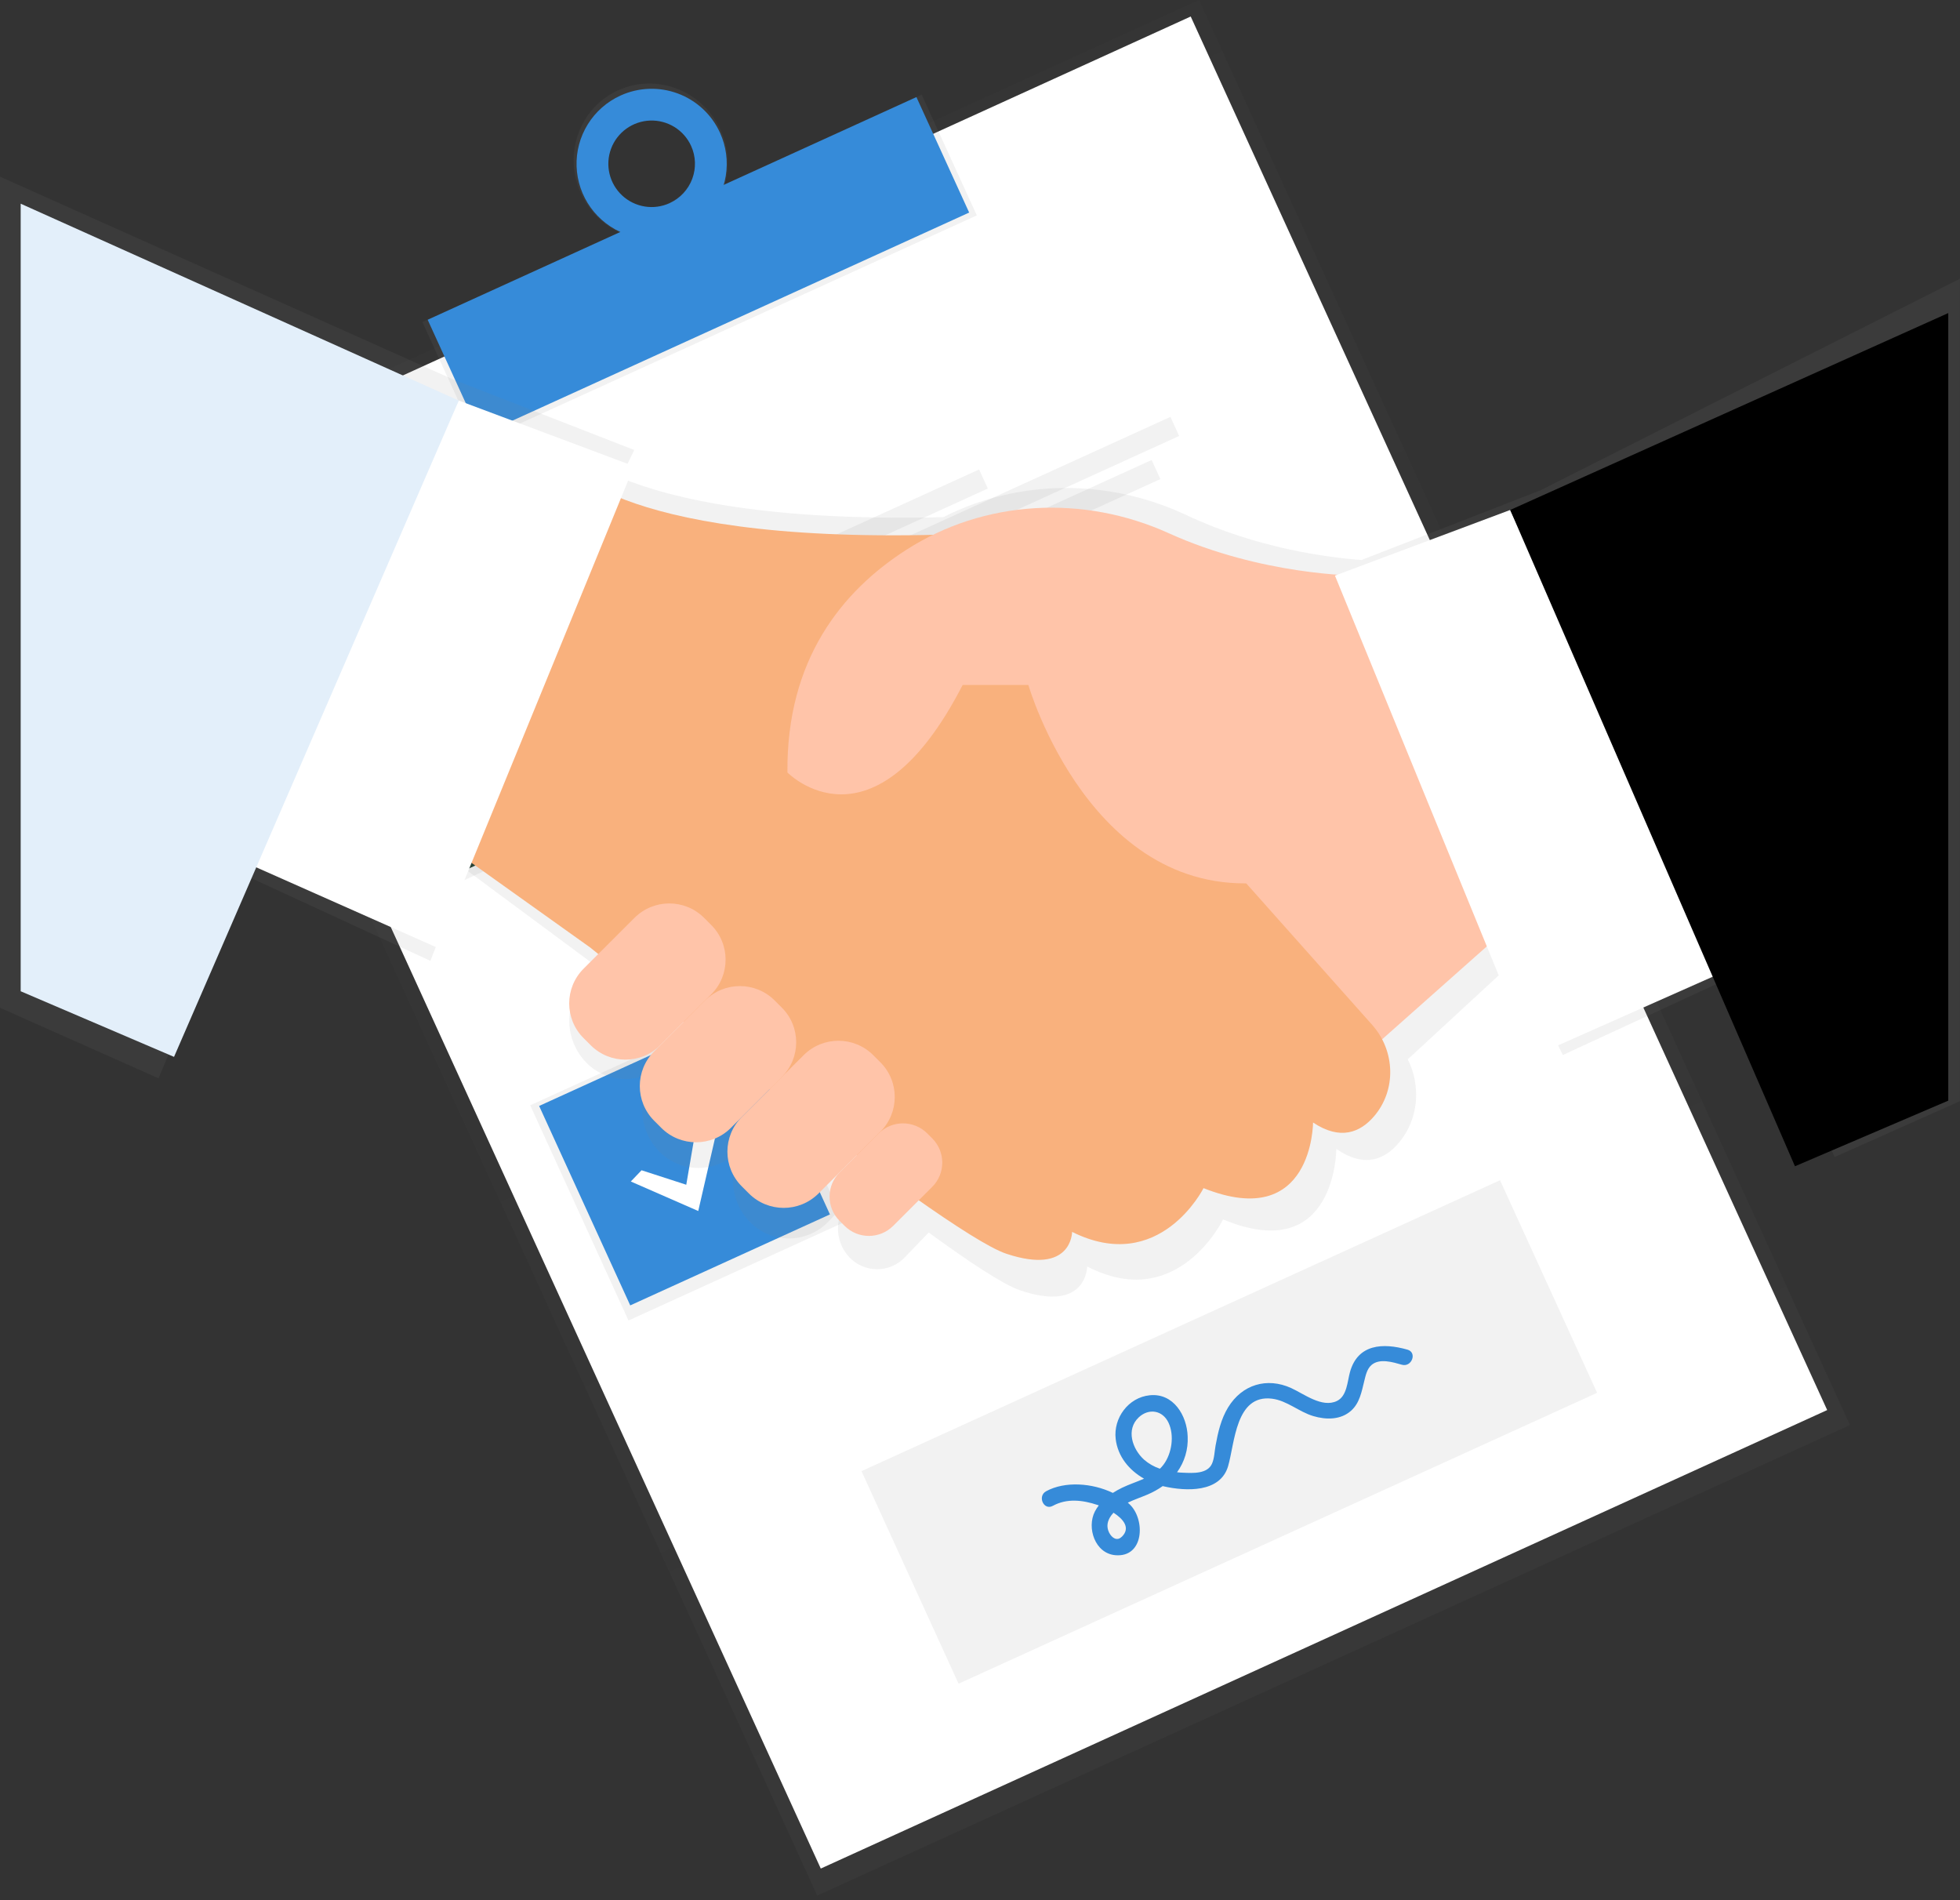 <svg width="423" height="410" viewBox="0 0 423 410" fill="none" xmlns="http://www.w3.org/2000/svg">
<rect x="0" y="0" width="423" height="410" fill="#333333" stroke="none"/>
<g opacity="0.5">
<path opacity="0.5" d="M258.778 0.005L35.907 101.519L176.373 409.008L399.244 307.494L258.778 0.005Z" fill="url(#paint0_linear)"/>
</g>
<path d="M256.975 3.562L39.774 102.493L177.136 403.187L394.336 304.256L256.975 3.562Z" fill="white"/>
<path d="M198.909 20.414L91.159 69.492L103.065 95.555L210.815 46.476L198.909 20.414Z" fill="url(#paint1_linear)"/>
<path d="M133.396 19.482C125.079 23.272 121.485 33.237 125.371 41.742C129.257 50.247 139.151 54.07 147.467 50.28C155.784 46.491 159.378 36.525 155.492 28.02C151.606 19.516 141.713 15.693 133.396 19.482ZM144.49 43.766C142.74 44.613 140.776 44.921 138.85 44.649C136.924 44.378 135.123 43.539 133.677 42.24C132.231 40.942 131.205 39.242 130.73 37.359C130.256 35.475 130.355 33.493 131.014 31.666C131.672 29.838 132.862 28.249 134.43 27.1C135.998 25.951 137.873 25.294 139.817 25.214C141.76 25.134 143.683 25.635 145.341 26.652C146.998 27.668 148.314 29.155 149.121 30.922C149.662 32.07 149.971 33.312 150.031 34.579C150.091 35.845 149.9 37.111 149.47 38.304C149.04 39.497 148.379 40.594 147.524 41.532C146.67 42.47 145.638 43.23 144.49 43.77V43.766Z" fill="url(#paint2_linear)"/>
<path d="M197.779 20.95L92.299 68.995L103.681 93.911L209.161 45.866L197.779 20.95Z" fill="#368BD9"/>
<path d="M133.911 20.618C130.994 21.946 128.538 24.108 126.851 26.83C125.165 29.552 124.325 32.713 124.438 35.912C124.55 39.111 125.611 42.205 127.484 44.803C129.358 47.4 131.961 49.384 134.964 50.504C137.967 51.624 141.235 51.83 144.355 51.096C147.476 50.361 150.307 48.719 152.493 46.377C154.678 44.035 156.119 41.099 156.634 37.939C157.148 34.779 156.712 31.539 155.382 28.626C153.598 24.722 150.334 21.684 146.307 20.182C142.281 18.681 137.822 18.837 133.911 20.618ZM144.517 43.837C142.835 44.603 140.963 44.853 139.138 44.557C137.313 44.261 135.617 43.43 134.265 42.172C132.912 40.913 131.964 39.282 131.54 37.485C131.115 35.688 131.234 33.806 131.881 32.077C132.528 30.347 133.674 28.848 135.174 27.769C136.674 26.689 138.461 26.078 140.308 26.013C142.156 25.948 143.982 26.431 145.554 27.401C147.127 28.372 148.376 29.787 149.144 31.466C150.172 33.719 150.263 36.287 149.395 38.606C148.528 40.925 146.773 42.805 144.517 43.832V43.837Z" fill="#368BD9"/>
<path d="M118.736 125.362L72.231 146.544L93.444 192.98L139.948 171.798L118.736 125.362Z" fill="url(#paint3_linear)"/>
<path d="M160.931 217.312L114.427 238.494L135.639 284.93L182.144 263.748L160.931 217.312Z" fill="url(#paint4_linear)"/>
<path d="M117.806 127.836L74.707 147.467L94.367 190.503L137.466 170.873L117.806 127.836Z" fill="#223D2F"/>
<path d="M159.455 219.004L116.355 238.635L136.015 281.671L179.114 262.04L159.455 219.004Z" fill="#368BD9"/>
<path d="M211.306 101.3L152.23 128.208L154.111 132.324L213.187 105.416L211.306 101.3Z" fill="#F2F2F2"/>
<path d="M252.598 89.952L155.055 134.381L156.935 138.498L254.479 94.068L252.598 89.952Z" fill="#F2F2F2"/>
<path d="M248.543 99.255L157.87 140.555L159.751 144.672L250.424 103.372L248.543 99.255Z" fill="#F2F2F2"/>
<path d="M252.957 192.471L193.881 219.379L195.761 223.496L254.837 196.588L252.957 192.471Z" fill="#F2F2F2"/>
<path d="M294.247 181.119L196.703 225.549L198.584 229.665L296.127 185.236L294.247 181.119Z" fill="#F2F2F2"/>
<path d="M290.193 190.427L199.521 231.727L201.401 235.843L292.074 194.543L290.193 190.427Z" fill="#F2F2F2"/>
<path d="M95.134 161.059L106.232 164.658L109.884 143.329L115.285 144.803L109.21 171.172L92.472 163.846L95.134 161.059Z" fill="url(#paint5_linear)"/>
<path d="M96.55 160.777L106.2 163.904L109.373 145.357L114.067 146.641L108.786 169.569L94.231 163.202L96.55 160.777Z" fill="white"/>
<path d="M138.457 252.513L148.107 255.639L151.281 237.092L155.974 238.376L150.693 261.304L136.139 254.937L138.457 252.513Z" fill="white"/>
<path d="M323.73 254.665L185.923 317.434L206.876 363.301L344.683 300.532L323.73 254.665Z" fill="#F2F2F2"/>
<path d="M303.753 291.22C298.457 289.712 293.037 289.998 291.349 296.045C290.781 298.083 290.714 301.247 288.525 302.297C285.303 303.844 281.417 300.751 278.621 299.491C273.411 297.143 268.063 298.742 265.047 303.676C263.517 306.177 262.863 309.055 262.342 311.905C262.117 313.141 262.088 314.668 261.567 315.832C260.568 318.061 257.442 317.861 255.392 317.775C254.943 317.775 254.484 317.722 254.025 317.675C255.646 315.445 256.455 312.729 256.319 309.976C256.185 305.457 253.246 300.512 248.108 301.066C243.505 301.543 240.264 305.982 240.781 310.473C241.22 314.291 243.71 317.25 246.903 319.064C245.336 319.756 243.663 320.295 242.181 321.011C241.489 321.345 240.817 321.72 240.169 322.132C235.69 319.975 229.806 319.569 225.777 321.77C223.827 322.834 225.251 325.998 227.211 324.924C230.28 323.249 233.664 323.669 236.871 324.734L237.138 324.829C236.822 325.234 236.542 325.667 236.302 326.122C234.491 329.635 236.302 335.19 240.709 335.572C246.922 336.102 247.214 327.903 243.84 324.638C243.696 324.5 243.553 324.366 243.4 324.237C244.795 323.564 246.306 323.058 247.639 322.49C248.801 321.999 249.907 321.385 250.937 320.658L251.176 320.72C255.923 321.794 263.331 322.128 265.037 316.386C266.5 311.403 266.639 300.822 274.525 301.801C277.742 302.197 280.38 304.664 283.439 305.557C286.178 306.373 289.347 306.406 291.593 304.392C293.448 302.731 293.863 300.278 294.432 297.987C294.724 296.804 295.011 295.391 295.976 294.546C297.721 293.024 300.603 293.921 302.548 294.475C304.675 295.076 305.908 291.831 303.753 291.22ZM242.095 331.592C241.048 332.628 239.939 331.807 239.38 330.723C238.701 329.406 238.993 328.108 239.858 326.948C240 326.759 240.151 326.577 240.312 326.404C242.382 327.74 244.074 329.654 242.114 331.592H242.095ZM245.766 305.819C247.917 303.824 250.913 304.263 252.194 307.003C253.475 309.743 252.911 313.608 251.114 316.023C250.876 316.34 250.612 316.637 250.326 316.911C249.073 316.493 247.915 315.833 246.918 314.969C244.375 312.678 242.936 308.444 245.785 305.805L245.766 305.819Z" fill="#368BD9"/>
<path d="M332.416 105.815L293.834 120.834C286.579 120.295 271.313 118.329 256.161 111.194C239.294 103.252 219.97 103.271 203.585 111.59C165.826 112.492 145.044 107.662 133.955 103.09L136.88 97.095L97.773 81.87L0 38.114V217.453L34.218 232.678L52.572 188.712L92.878 207.325L100.617 187.69L127.082 207.301L128.884 208.814L126.403 211.387C124.128 213.785 122.861 216.963 122.861 220.266C122.861 223.569 124.128 226.747 126.403 229.146C127.504 230.308 128.83 231.233 130.301 231.865C131.772 232.498 133.357 232.824 134.959 232.824C136.56 232.824 138.145 232.498 139.616 231.865C141.087 231.233 142.413 230.308 143.514 229.146L142.157 230.578C139.882 232.976 138.615 236.154 138.615 239.457C138.615 242.76 139.882 245.938 142.157 248.337C143.257 249.499 144.584 250.424 146.055 251.056C147.526 251.689 149.111 252.015 150.712 252.015C152.314 252.015 153.899 251.689 155.37 251.056C156.841 250.424 158.167 249.499 159.268 248.337L167.107 240.199L161.725 245.783C159.45 248.182 158.183 251.36 158.183 254.663C158.183 257.966 159.45 261.144 161.725 263.542C162.825 264.704 164.152 265.63 165.623 266.262C167.094 266.895 168.679 267.221 170.28 267.221C171.882 267.221 173.467 266.895 174.938 266.262C176.409 265.63 177.735 264.704 178.836 263.542L186.574 255.51L183.319 258.889C181.729 260.565 180.843 262.785 180.843 265.094C180.843 267.402 181.729 269.623 183.319 271.298C184.088 272.109 185.014 272.755 186.041 273.197C187.069 273.638 188.175 273.866 189.294 273.866C190.412 273.866 191.519 273.638 192.546 273.197C193.573 272.755 194.5 272.109 195.268 271.298L200.43 265.943C209.297 272.41 216.471 277.13 219.984 278.352C234.624 283.421 234.624 273.269 234.624 273.269C254.178 283.416 263.957 263.122 263.957 263.122C288.4 273.269 288.4 247.898 288.4 247.898C294.508 252.126 298.915 250.189 301.993 246.466C306.185 241.416 306.697 234.291 303.819 228.573L327.182 207.015L337.286 227.642L377.593 209.029L395.947 249.659L422.976 237.608V60.145L332.416 105.815Z" fill="url(#paint6_linear)"/>
<path d="M325.925 199.727L283.377 237.489L250.287 176.121L325.925 157.241V199.727Z" fill="#FFC4A9"/>
<path d="M122.646 100.594C122.646 100.594 136.301 119.474 217.192 114.754L264.468 185.562L296.147 221.152C301.123 226.745 301.405 235.226 296.52 240.896C293.552 244.337 289.284 246.146 283.376 242.209C283.376 242.209 283.376 265.81 259.741 256.369C259.741 256.369 250.287 275.25 231.378 265.81C231.378 265.81 231.378 275.25 217.197 270.53C203.016 265.81 127.373 204.447 127.373 204.447L94.283 180.846L122.646 100.594Z" fill="#F9B17D"/>
<path d="M292.83 124.199C292.83 124.199 272.402 124.199 252.203 115.04C233.835 106.721 212.446 107.781 195.497 118.701C181.684 127.602 169.716 142.34 169.941 166.681C169.941 166.681 188.323 185.561 207.757 147.8H221.939C221.939 147.8 235.594 195.007 273.941 190.277C312.288 185.547 321.217 180.836 321.217 180.836L292.83 124.199Z" fill="#FFC4A9"/>
<path d="M168.721 217.408L167.187 215.876C163.041 211.736 156.32 211.736 152.174 215.876L141.187 226.847C137.041 230.987 137.041 237.699 141.187 241.838L142.721 243.37C146.867 247.51 153.588 247.51 157.734 243.37L168.721 232.399C172.867 228.259 172.867 221.548 168.721 217.408Z" fill="#FFC4A9"/>
<path d="M153.485 199.576L151.951 198.044C147.805 193.904 141.084 193.904 136.938 198.044L125.95 209.015C121.805 213.155 121.805 219.866 125.95 224.006L127.485 225.538C131.631 229.678 138.352 229.678 142.498 225.538L153.485 214.567C157.631 210.427 157.631 203.716 153.485 199.576Z" fill="#FFC4A9"/>
<path d="M189.992 229.205L188.458 227.673C184.312 223.534 177.59 223.534 173.445 227.673L160.095 241.004C155.949 245.143 155.949 251.855 160.095 255.994L161.629 257.527C165.775 261.666 172.496 261.666 176.642 257.527L189.992 244.196C194.138 240.057 194.138 233.345 189.992 229.205Z" fill="#FFC4A9"/>
<path d="M201.186 245.629L200.115 244.56C197.22 241.669 192.526 241.669 189.631 244.56L181.205 252.973C178.31 255.864 178.31 260.551 181.205 263.442L182.277 264.511C185.172 267.402 189.866 267.402 192.761 264.511L201.186 256.098C204.081 253.207 204.081 248.52 201.186 245.629Z" fill="#FFC4A9"/>
<path d="M373.196 209.168L330.652 228.048L288.104 124.2L325.925 110.039L373.196 209.168Z" fill="white"/>
<path d="M51.74 185.567L94.284 204.447L136.833 100.598L99.011 86.433L51.74 185.567Z" fill="white"/>
<path d="M4.464 43.952L99.01 86.433L37.558 228.048L4.464 213.888V43.952Z" fill="#E3EFFA"/>
<path d="M420.471 67.552L325.925 110.039L387.382 251.649L420.471 237.488V67.552Z" fill="black"/>
<defs>
<linearGradient id="paint0_linear" x1="287.81" y1="358.25" x2="147.684" y2="50.607" gradientUnits="userSpaceOnUse">
<stop stop-color="#808080" stop-opacity="0.25"/>
<stop offset="0.54" stop-color="#808080" stop-opacity="0.12"/>
<stop offset="1" stop-color="#808080" stop-opacity="0.1"/>
</linearGradient>
<linearGradient id="paint1_linear" x1="67991" y1="-26045.1" x2="67278.1" y2="-27610.1" gradientUnits="userSpaceOnUse">
<stop stop-color="#808080" stop-opacity="0.25"/>
<stop offset="0.54" stop-color="#808080" stop-opacity="0.12"/>
<stop offset="1" stop-color="#808080" stop-opacity="0.1"/>
</linearGradient>
<linearGradient id="paint2_linear" x1="20092.6" y1="-5174.56" x2="19100.7" y2="-7352.36" gradientUnits="userSpaceOnUse">
<stop stop-color="#808080" stop-opacity="0.25"/>
<stop offset="0.54" stop-color="#808080" stop-opacity="0.12"/>
<stop offset="1" stop-color="#808080" stop-opacity="0.1"/>
</linearGradient>
<linearGradient id="paint3_linear" x1="27538.9" y1="6182.02" x2="25276.1" y2="1214.1" gradientUnits="userSpaceOnUse">
<stop stop-color="#808080" stop-opacity="0.25"/>
<stop offset="0.54" stop-color="#808080" stop-opacity="0.12"/>
<stop offset="1" stop-color="#808080" stop-opacity="0.1"/>
</linearGradient>
<linearGradient id="paint4_linear" x1="32127.6" y1="16081.3" x2="29864.6" y2="11112.9" gradientUnits="userSpaceOnUse">
<stop stop-color="#808080" stop-opacity="0.25"/>
<stop offset="0.54" stop-color="#808080" stop-opacity="0.12"/>
<stop offset="1" stop-color="#808080" stop-opacity="0.1"/>
</linearGradient>
<linearGradient id="paint5_linear" x1="12639.2" y1="3705.44" x2="12033.3" y2="2375.05" gradientUnits="userSpaceOnUse">
<stop stop-color="#808080" stop-opacity="0.25"/>
<stop offset="0.54" stop-color="#808080" stop-opacity="0.12"/>
<stop offset="1" stop-color="#808080" stop-opacity="0.1"/>
</linearGradient>
<linearGradient id="paint6_linear" x1="253625" y1="146747" x2="253625" y2="24392.2" gradientUnits="userSpaceOnUse">
<stop stop-color="#808080" stop-opacity="0.25"/>
<stop offset="0.54" stop-color="#808080" stop-opacity="0.12"/>
<stop offset="1" stop-color="#808080" stop-opacity="0.1"/>
</linearGradient>
</defs>
</svg>
